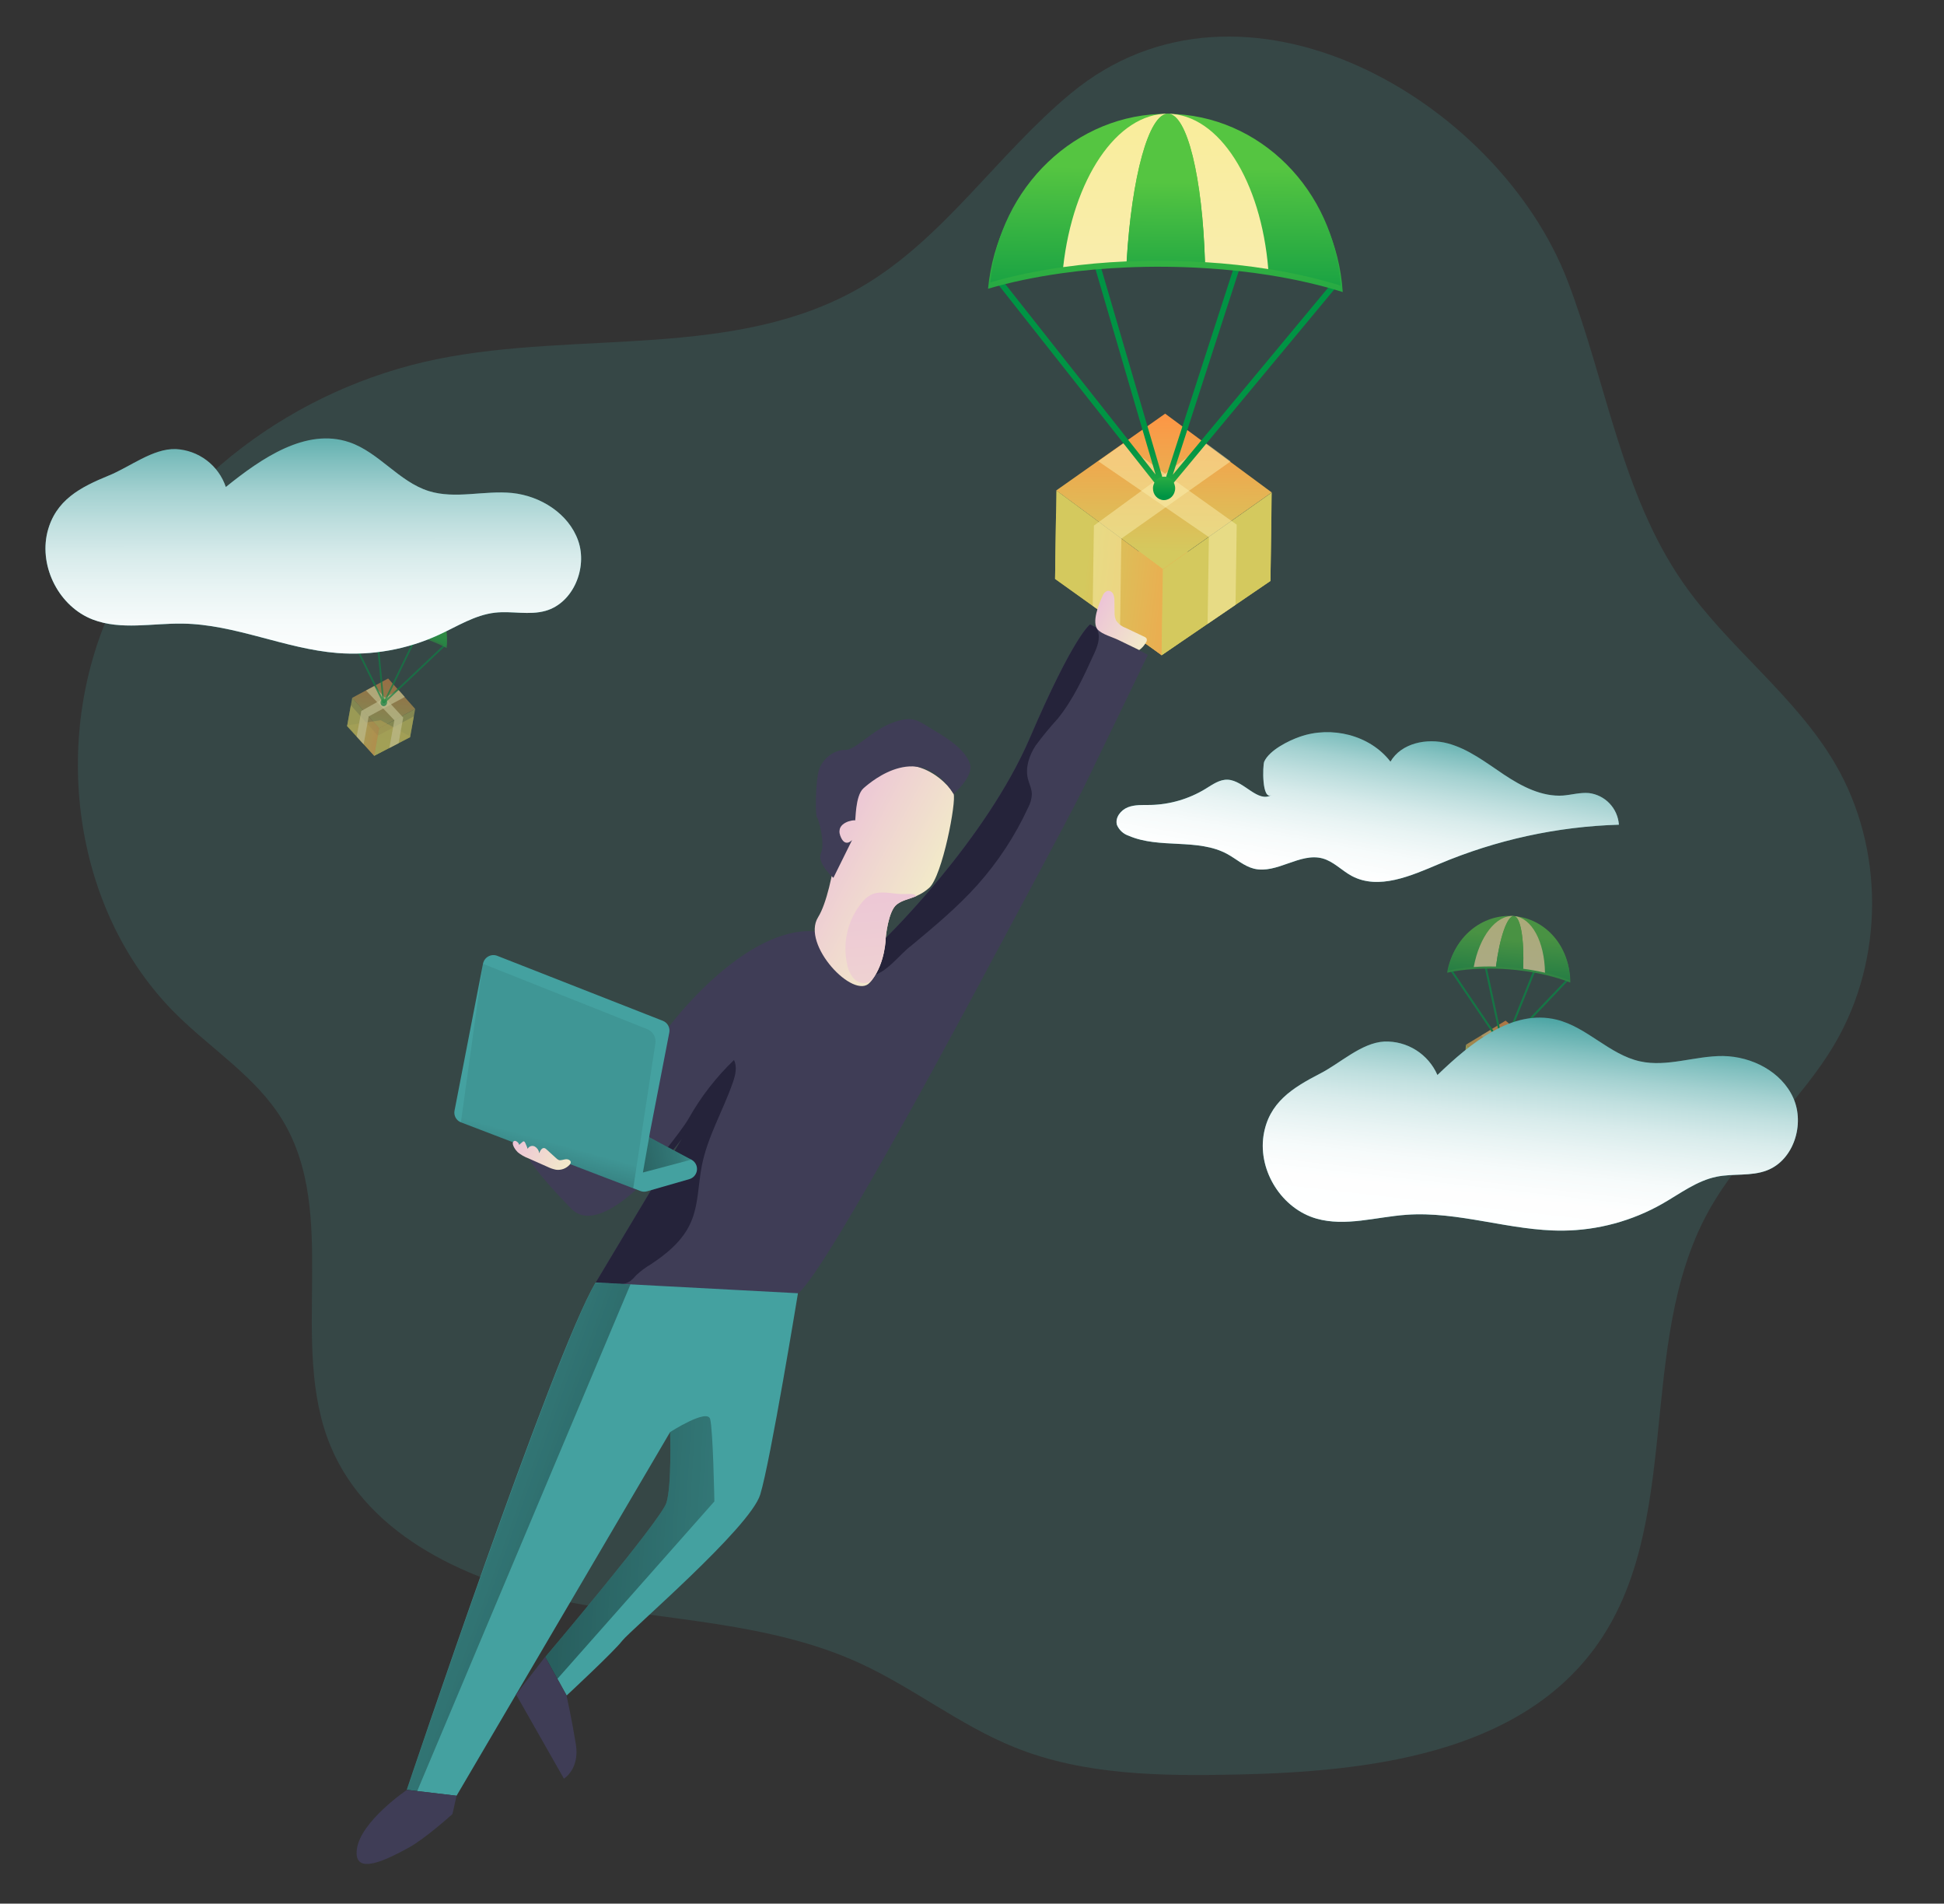 <svg width="429" height="420" viewBox="0 0 429 420" fill="none" xmlns="http://www.w3.org/2000/svg">
<rect x="0" y="0" width="429" height="420" fill="#333333" stroke="none"/>
<g clip-path="url(#clip0_410_843)">
<g clip-path="url(#clip1_410_843)">
<path opacity="0.18" d="M236.339 20.582C220.087 34.02 208.21 52.764 189.998 63.351C162.368 79.418 127.681 72.884 96.428 79.239C65.353 85.571 36.712 106.365 23.992 135.533C11.272 164.701 16.448 201.657 38.993 223.879C46.802 231.586 56.508 237.629 62.252 246.989C75.063 267.86 63.554 296.341 72.922 318.985C81.303 339.236 104.054 349.356 125.531 353.478C147.009 357.599 169.646 357.796 189.541 366.86C201.404 372.266 211.787 380.625 223.871 385.504C239.273 391.723 256.384 391.863 273.015 391.513C301.94 390.899 334.779 386.981 351.97 363.562C371.749 336.566 360.839 296.772 376.929 267.416C384.405 253.772 397.167 243.59 405.005 230.108C415.842 211.526 415.832 187.127 405.045 168.622C396.225 153.47 381.31 142.852 371.334 128.447C357.81 108.919 354.462 84.265 345.975 62.069C330.617 21.91 274.234 -10.77 236.339 20.582Z" fill="#44A1A0"/>
<path d="M306.845 168.045C309.236 163.93 314.887 162.787 319.47 164.006C324.053 165.226 327.894 168.234 331.833 170.861C335.772 173.488 340.251 175.851 344.983 175.516C346.87 175.351 348.751 174.806 350.639 174.97C352.381 175.182 353.993 175.994 355.2 177.268C356.408 178.541 357.135 180.197 357.26 181.953C343.625 182.358 330.171 185.295 317.581 190.614C311.379 193.234 304.239 196.43 298.303 193.259C296.088 192.066 294.291 190.058 291.869 189.394C286.876 188.029 281.79 192.873 276.74 191.659C274.563 191.122 272.842 189.523 270.87 188.439C264.347 184.86 255.906 187.355 249.08 184.391C248.506 184.201 247.978 183.892 247.532 183.483C247.086 183.074 246.732 182.575 246.492 182.018C246.015 180.414 247.327 178.724 248.892 178.111C250.457 177.498 252.186 177.624 253.86 177.599C258.154 177.511 262.354 176.284 266.032 174.042C267.578 173.093 269.166 171.923 270.971 172.025C274.555 172.224 277.595 177.268 280.644 175.373C278.417 176.754 278.638 168.836 278.988 168.043C280.127 165.51 284.344 163.426 286.803 162.562C293.77 160.092 302.29 162.128 306.845 168.045Z" fill="#44A1A0"/>
<path d="M306.845 168.045C309.236 163.93 314.887 162.787 319.47 164.006C324.053 165.226 327.894 168.234 331.833 170.861C335.772 173.488 340.251 175.851 344.983 175.516C346.87 175.351 348.751 174.806 350.639 174.97C352.381 175.182 353.993 175.994 355.2 177.268C356.408 178.541 357.135 180.197 357.26 181.953C343.625 182.358 330.171 185.295 317.581 190.614C311.379 193.234 304.239 196.43 298.303 193.259C296.088 192.066 294.291 190.058 291.869 189.394C286.876 188.029 281.79 192.873 276.74 191.659C274.563 191.122 272.842 189.523 270.87 188.439C264.347 184.86 255.906 187.355 249.08 184.391C248.506 184.201 247.978 183.892 247.532 183.483C247.086 183.074 246.732 182.575 246.492 182.018C246.015 180.414 247.327 178.724 248.892 178.111C250.457 177.498 252.186 177.624 253.86 177.599C258.154 177.511 262.354 176.284 266.032 174.042C267.578 173.093 269.166 171.923 270.971 172.025C274.555 172.224 277.595 177.268 280.644 175.373C278.417 176.754 278.638 168.836 278.988 168.043C280.127 165.51 284.344 163.426 286.803 162.562C293.77 160.092 302.29 162.128 306.845 168.045Z" fill="url(#paint0_linear_410_843)"/>
<path d="M218.747 212.175C218.747 212.175 182.536 280.537 176.118 285.33C171.072 289.099 146.355 285.47 136.027 283.754C133.225 283.295 131.474 282.962 131.474 282.962L150.471 251.246C147.438 255.294 144.05 259.063 140.348 262.506C135.344 267.002 129.635 270.332 126.057 266.662C118.536 258.961 116.88 255.919 116.88 255.919L120.318 240.132C120.318 240.132 138.311 241.249 142.827 233.401C147.343 225.554 164.682 204.092 180.08 205.495L183.256 205.782L195.479 206.898C195.479 206.898 217.579 185.43 227.314 162.73C237.048 140.03 240.585 137.73 240.585 137.73L253.309 144.484C253.309 144.484 242.338 167.203 239.26 173.534C236.181 179.864 218.747 212.175 218.747 212.175Z" fill="#3F3D56"/>
<path d="M215.659 195.281C211.251 200.192 206.162 204.428 201.091 208.645C198.737 210.33 195.396 214.975 192.286 215.223C188.973 215.489 186.193 209.709 184.422 207.418C184.027 206.896 183.622 206.357 183.24 205.812L195.463 206.929C195.463 206.929 217.563 185.461 227.297 162.761C237.032 140.061 240.569 137.76 240.569 137.76L241.859 138.445C242.012 138.656 242.135 138.886 242.226 139.129C242.907 140.87 242.109 142.815 241.313 144.515C239.073 149.432 236.793 154.406 233.39 158.597C231.662 160.485 230.037 162.463 228.521 164.525C227.128 166.673 226.234 169.31 226.823 171.794C227.116 172.928 227.702 174.061 227.708 175.259C227.658 176.29 227.373 177.296 226.876 178.202C224.004 184.42 220.223 190.177 215.659 195.281ZM143.607 278.952C142.442 279.635 141.357 280.448 140.374 281.375C139.992 281.846 139.56 282.273 139.085 282.648C138.652 282.918 138.181 283.12 137.688 283.247L136.003 283.781C133.201 283.321 131.451 282.989 131.451 282.989L150.448 251.272C147.414 255.32 144.026 259.089 140.325 262.533C143.909 257.156 150.202 249.938 152.049 246.643C154.718 241.926 158.061 237.625 161.969 233.875C162.734 235.387 162.285 237.204 161.731 238.798C159.587 244.999 156.131 250.776 154.874 257.213C154.05 261.423 154.163 265.886 152.399 269.813C150.636 273.74 147.191 276.599 143.607 278.952Z" fill="#25233A"/>
<path d="M152.129 260.149L142.792 262.835C142.309 262.974 141.795 262.952 141.327 262.771L101.749 247.633C101.241 247.443 100.816 247.078 100.552 246.602C100.288 246.127 100.2 245.572 100.306 245.037L106.591 212.61C106.658 212.275 106.797 211.959 106.999 211.683C107.2 211.408 107.459 211.179 107.757 211.014C108.055 210.849 108.386 210.751 108.725 210.727C109.064 210.703 109.404 210.754 109.721 210.876L146.282 225.225C146.784 225.421 147.2 225.788 147.459 226.262C147.718 226.735 147.803 227.285 147.699 227.817L143.554 249.208C143.355 250.208 143.255 250.908 143.255 250.908L152.608 255.873C153.012 256.092 153.341 256.427 153.554 256.836C153.766 257.244 153.852 257.707 153.801 258.166C153.749 258.625 153.563 259.059 153.265 259.412C152.967 259.765 152.572 260.022 152.129 260.149Z" fill="#44A1A0"/>
<path d="M256.71 120.046L232.832 127.175L256.353 144.549L280.373 127.618L256.71 120.046Z" fill="url(#paint1_linear_410_843)"/>
<path d="M257.122 91.267L233.096 108.203L256.622 125.575L280.647 108.645L257.122 91.267Z" fill="url(#paint2_linear_410_843)"/>
<path d="M256.646 125.608L256.369 144.557L232.834 127.72L233.119 108.211L256.646 125.608Z" fill="url(#paint3_linear_410_843)"/>
<path d="M280.647 108.663L280.362 128.172L256.332 144.568L256.608 125.619L280.647 108.663Z" fill="url(#paint4_linear_410_843)"/>
<path d="M256.571 130.708L256.369 144.558L232.836 127.723L233.046 113.318L256.571 130.708Z" fill="url(#paint5_linear_410_843)"/>
<path d="M280.572 113.77L280.362 128.175L256.334 144.57L256.536 130.719L280.572 113.77Z" fill="url(#paint6_linear_410_843)"/>
<path opacity="0.5" d="M241.398 115.969L266.209 97.829L271.573 101.795L247.46 118.827L247.181 137.976L241.139 133.666L241.398 115.969Z" fill="url(#paint7_linear_410_843)"/>
<path opacity="0.5" d="M272.916 115.755L247.849 97.898L242.361 101.762L266.772 118.5L266.492 137.653L272.657 133.462L272.916 115.755Z" fill="url(#paint8_linear_410_843)"/>
<path d="M295.245 61.887C294.99 61.642 294.581 61.669 294.358 61.952L258.809 104.746L273.726 58.691C273.841 58.333 273.657 57.962 273.33 57.838C273.003 57.724 272.636 57.91 272.527 58.258L256.89 106.579L242.662 57.98C242.562 57.631 242.207 57.438 241.876 57.545C241.536 57.663 241.351 58.031 241.46 58.391L255.015 104.71L220.734 61.268C220.519 60.981 220.116 60.945 219.844 61.185C219.576 61.42 219.54 61.842 219.77 62.129L256.07 108.138C256.188 108.292 256.366 108.378 256.545 108.38C256.655 108.381 256.755 108.35 256.855 108.298C256.865 108.288 256.865 108.288 256.865 108.288C256.87 108.288 256.87 108.288 256.87 108.298C256.964 108.352 257.073 108.385 257.183 108.386C257.352 108.387 257.532 108.304 257.654 108.153L295.301 62.831C295.534 62.549 295.511 62.126 295.245 61.887Z" fill="url(#paint9_linear_410_843)"/>
<path d="M257.733 26.052C237.179 25.86 220.067 42.421 218.04 63.706C222.931 62.27 228.415 61.113 234.318 60.283C238.829 59.65 243.576 59.22 248.509 59.007C251.364 58.876 254.293 58.829 257.255 58.857C260.223 58.885 263.149 58.986 266 59.171C270.926 59.475 275.664 59.994 280.145 60.711C286.027 61.652 291.476 62.91 296.314 64.437C294.917 43.12 278.286 26.244 257.733 26.052Z" fill="url(#paint10_linear_410_843)"/>
<path d="M295.867 63.028C291.078 61.523 285.698 60.276 279.886 59.351C275.454 58.645 270.781 58.127 265.915 57.828C263.094 57.644 260.212 57.538 257.275 57.51C254.342 57.483 251.458 57.535 248.628 57.667C243.759 57.875 239.067 58.305 234.616 58.928C228.788 59.744 223.368 60.89 218.538 62.306C220.532 41.279 237.442 24.922 257.746 25.111C278.051 25.301 294.48 41.97 295.867 63.028Z" fill="url(#paint11_linear_410_843)"/>
<path d="M257.765 25.088C253.51 25.049 249.752 39.026 248.638 57.672C243.766 57.88 239.07 58.311 234.616 58.935C236.772 39.607 246.414 24.983 257.765 25.088Z" fill="url(#paint12_linear_410_843)"/>
<path d="M279.883 59.366C275.448 58.659 270.771 58.141 265.902 57.843C265.337 39.181 261.984 25.138 257.729 25.099C269.08 25.204 278.287 40.003 279.883 59.366Z" fill="url(#paint13_linear_410_843)"/>
<path d="M265.921 57.84C263.098 57.655 260.214 57.549 257.273 57.522C254.338 57.494 251.451 57.547 248.618 57.679C249.733 39.03 253.491 25.051 257.746 25.09C262.003 25.13 265.356 39.175 265.921 57.84Z" fill="url(#paint14_linear_410_843)"/>
<path d="M259.332 107.776C259.311 109.205 258.194 110.351 256.843 110.338C255.489 110.326 254.414 109.16 254.435 107.73C254.456 106.295 255.564 105.15 256.919 105.163C258.269 105.175 259.353 106.341 259.332 107.776Z" fill="url(#paint15_linear_410_843)"/>
<path d="M243.302 131.511C243.386 131.24 243.532 130.992 243.73 130.789C243.928 130.586 244.17 130.433 244.438 130.342C244.701 130.323 244.963 130.388 245.186 130.528C245.409 130.667 245.582 130.874 245.68 131.119C245.879 131.61 245.964 132.14 245.928 132.669L245.962 135.006C245.926 135.633 246.029 136.259 246.263 136.84C246.775 137.62 247.527 138.212 248.405 138.525L252.552 140.501C252.737 140.574 252.897 140.696 253.016 140.855C253.075 141.004 253.094 141.167 253.071 141.326C253.048 141.486 252.983 141.636 252.884 141.763C252.518 142.419 252.011 142.985 251.401 143.422L246.757 141.172C245.48 140.553 243.278 139.971 242.289 138.957C240.802 137.395 242.527 133.173 243.302 131.511Z" fill="url(#paint16_linear_410_843)"/>
<path d="M137.28 362.033C135.489 364.38 125.05 374.073 125.05 374.073L123.015 370.39L120.348 365.57C120.348 365.57 145.879 335.384 147.071 331.545C148.262 327.706 147.885 315.95 147.885 315.95L100.757 396.188L89.771 394.887C89.771 394.887 122.135 298.504 131.448 282.958L176.092 285.326C176.092 285.326 170.021 322.426 167.766 329.752C165.512 337.078 139.078 359.69 137.28 362.033Z" fill="#44A1A0"/>
<path d="M113.877 373.837L124.446 392.423C124.446 392.423 127.967 390.319 127.081 384.838C126.195 379.358 125.019 374.057 125.019 374.057L120.303 365.546L113.877 373.837ZM89.794 394.899C89.794 394.899 79.566 401.828 78.752 407.981C77.938 414.134 85.593 410.144 90.104 407.696C93.94 405.603 99.845 400.234 99.845 400.234L100.757 396.188L89.794 394.899Z" fill="#3F3D56"/>
<path d="M157.649 331.25L123.015 370.39L120.348 365.57C120.348 365.57 145.879 335.384 147.071 331.545C148.262 327.706 147.886 315.95 147.886 315.95C147.886 315.95 156.071 310.686 156.715 313.083C157.36 315.48 157.649 331.25 157.649 331.25Z" fill="url(#paint17_linear_410_843)"/>
<path d="M139.132 283.368L92.066 395.165L89.778 394.929C89.778 394.929 122.379 298.154 131.454 283L139.132 283.368Z" fill="url(#paint18_linear_410_843)"/>
<path d="M152.609 255.835L141.878 258.69L143.554 249.208C143.354 250.208 143.255 250.908 143.255 250.908L152.609 255.835Z" fill="url(#paint19_linear_410_843)"/>
<path d="M106.575 212.64L142.819 227.056C143.433 227.3 143.946 227.746 144.273 228.322C144.6 228.897 144.723 229.568 144.621 230.224L139.742 262.165L101.71 247.651L106.575 212.64Z" fill="url(#paint20_linear_410_843)"/>
<path d="M197.892 199.549C195.966 201.051 195.463 206.929 195.463 206.929C195.463 206.929 195.415 212.354 192.394 216.249C192.284 216.455 192.087 216.624 191.932 216.806C188.437 220.714 176.765 208.422 180.533 202.369C184.301 196.317 185.894 176.634 185.894 176.634C199.499 160.793 209.758 173.548 210.432 175.138C211.105 176.729 207.974 193.296 205.053 195.884C204.213 196.638 203.255 197.247 202.218 197.687C200.567 198.415 199.154 198.565 197.892 199.549Z" fill="url(#paint21_linear_410_843)"/>
<path d="M210.423 175.154C210.423 175.154 215.055 171.232 214.006 168.405C212.957 165.579 209.883 163.34 206.21 161.185C202.537 159.03 201.705 157.756 197.061 159.411C192.417 161.065 188.76 165.571 186.48 165.467C184.2 165.362 181.066 167.417 180.503 170.787C179.94 174.158 179.919 179.988 180.317 180.395C180.714 180.802 182.117 186.077 181.166 188.253C180.215 190.429 183.909 193.682 183.909 193.682L188.05 185.312C188.05 185.312 186.421 187.227 185.405 184.319C184.389 181.412 188.493 180.812 188.684 181.021C188.875 181.23 188.651 175.583 190.567 173.899C192.482 172.215 203.102 163.263 210.423 175.154Z" fill="#3F3D56"/>
<path d="M192.378 216.279C192.081 216.533 191.735 216.723 191.362 216.836C190.812 216.955 190.242 216.923 189.71 216.744C189.178 216.566 188.705 216.246 188.34 215.819C187.63 214.949 187.153 213.911 186.954 212.803C186.422 210.445 186.433 207.994 186.985 205.636C187.537 203.278 188.616 201.074 190.141 199.192C190.676 198.495 191.343 197.911 192.104 197.474C193.884 196.54 196.039 197.009 198.039 197.2C200.039 197.391 201.827 196.921 202.202 197.717C200.558 198.43 199.146 198.58 197.884 199.564C195.958 201.066 195.455 206.944 195.455 206.944C195.455 206.944 195.415 212.353 192.378 216.279Z" fill="url(#paint22_linear_410_843)"/>
<g opacity="0.6">
<path d="M331.408 235.213L322.937 237.115L330.684 243.752L339.445 238.433L331.408 235.213Z" fill="url(#paint23_linear_410_843)"/>
<path d="M332.256 225.182L323.494 230.502L331.242 237.138L340.005 231.82L332.256 225.182Z" fill="url(#paint24_linear_410_843)"/>
<path d="M331.25 237.151L330.69 243.755L322.924 237.305L323.502 230.506L331.25 237.151Z" fill="url(#paint25_linear_410_843)"/>
<path d="M340.005 231.827L339.427 238.626L330.675 243.759L331.236 237.155L340.005 231.827Z" fill="url(#paint26_linear_410_843)"/>
<path d="M331.099 238.928L330.689 243.755L322.925 237.306L323.352 232.286L331.099 238.928Z" fill="url(#paint27_linear_410_843)"/>
<path d="M339.853 233.607L339.427 238.627L330.676 243.76L331.086 238.932L339.853 233.607Z" fill="url(#paint28_linear_410_843)"/>
<path opacity="0.5" d="M326.188 233.415L335.254 227.693L337.02 229.208L328.224 234.561L327.658 241.234L325.664 239.583L326.188 233.415Z" fill="url(#paint29_linear_410_843)"/>
<path opacity="0.5" d="M337.145 234.112L328.872 227.268L326.871 228.482L334.942 234.919L334.376 241.594L336.621 240.283L337.145 234.112Z" fill="url(#paint30_linear_410_843)"/>
<path d="M346.222 215.864C346.139 215.772 345.996 215.772 345.912 215.865L332.512 229.924L338.823 214.222C338.872 214.1 338.817 213.967 338.706 213.915C338.596 213.867 338.464 213.924 338.417 214.042L331.8 230.517L328.047 213.215C328.021 213.09 327.902 213.014 327.785 213.044C327.664 213.077 327.591 213.2 327.62 213.328L331.194 229.819L320.348 213.825C320.28 213.72 320.141 213.698 320.04 213.775C319.942 213.85 319.919 213.996 319.992 214.102L331.477 231.04C331.514 231.097 331.574 231.131 331.636 231.136C331.674 231.139 331.709 231.131 331.746 231.116C331.749 231.112 331.749 231.112 331.749 231.112C331.751 231.112 331.751 231.112 331.751 231.116C331.782 231.137 331.819 231.151 331.857 231.154C331.916 231.159 331.981 231.134 332.027 231.084L346.218 216.195C346.306 216.102 346.308 215.954 346.222 215.864Z" fill="url(#paint31_linear_410_843)"/>
<path d="M334.065 202.443C326.929 201.873 320.577 207.232 319.351 214.607C321.086 214.226 323.019 213.957 325.091 213.811C326.674 213.701 328.334 213.667 330.053 213.714C331.048 213.738 332.067 213.793 333.095 213.875C334.126 213.958 335.14 214.064 336.126 214.199C337.83 214.425 339.463 214.722 341.003 215.082C343.024 215.554 344.886 216.126 346.53 216.777C346.567 209.307 341.202 203.013 334.065 202.443Z" fill="url(#paint32_linear_410_843)"/>
<path d="M346.409 216.275C344.782 215.633 342.943 215.066 340.946 214.601C339.424 214.247 337.813 213.952 336.129 213.728C335.154 213.595 334.155 213.487 333.135 213.406C332.117 213.325 331.113 213.272 330.127 213.249C328.43 213.202 326.789 213.238 325.228 213.346C323.183 213.488 321.271 213.755 319.558 214.131C320.766 206.845 327.043 201.552 334.093 202.115C341.143 202.678 346.443 208.895 346.409 216.275Z" fill="url(#paint33_linear_410_843)"/>
<path d="M334.1 202.106C332.623 201.989 330.974 206.773 330.13 213.251C328.432 213.204 326.79 213.24 325.227 213.349C326.45 206.658 330.159 201.792 334.1 202.106Z" fill="url(#paint34_linear_410_843)"/>
<path d="M340.945 214.607C339.421 214.253 337.809 213.957 336.124 213.734C336.385 207.21 335.564 202.228 334.087 202.11C338.028 202.425 340.865 207.813 340.945 214.607Z" fill="url(#paint35_linear_410_843)"/>
<path d="M336.131 213.733C335.155 213.599 334.155 213.492 333.134 213.41C332.115 213.329 331.11 213.277 330.123 213.253C330.967 206.774 332.616 201.989 334.094 202.107C335.572 202.225 336.393 207.207 336.131 213.733Z" fill="url(#paint36_linear_410_843)"/>
<path d="M332.62 230.995C332.578 231.493 332.161 231.866 331.692 231.828C331.222 231.791 330.877 231.358 330.919 230.859C330.962 230.359 331.375 229.987 331.845 230.024C332.314 230.062 332.662 230.495 332.62 230.995Z" fill="url(#paint37_linear_410_843)"/>
</g>
<g opacity="0.7">
<path opacity="0.7" d="M84 158.905L76.626 160.036L82.585 166.748L90.526 162.48L84 158.905Z" fill="url(#paint38_linear_410_843)"/>
<path opacity="0.7" d="M85.659 149.692L77.716 153.962L83.677 160.674L91.62 156.406L85.659 149.692Z" fill="url(#paint39_linear_410_843)"/>
<path opacity="0.7" d="M83.684 160.685L82.59 166.751L76.597 160.21L77.724 153.964L83.684 160.685Z" fill="url(#paint40_linear_410_843)"/>
<path opacity="0.7" d="M91.62 156.413L90.493 162.658L82.577 166.755L83.672 160.689L91.62 156.413Z" fill="url(#paint41_linear_410_843)"/>
<path opacity="0.7" d="M83.39 162.318L82.589 166.751L76.597 160.211L77.429 155.599L83.39 162.318Z" fill="url(#paint42_linear_410_843)"/>
<path opacity="0.7" d="M91.325 158.048L90.493 162.659L82.578 166.755L83.378 162.321L91.325 158.048Z" fill="url(#paint43_linear_410_843)"/>
<path opacity="0.7" d="M79.733 156.855L87.971 152.237L89.329 153.769L81.356 158.066L80.249 164.196L78.71 162.521L79.733 156.855Z" fill="url(#paint44_linear_410_843)"/>
<path opacity="0.7" d="M88.976 158.313L82.589 151.37L80.775 152.344L87.029 158.896L85.923 165.027L87.953 163.981L88.976 158.313Z" fill="url(#paint45_linear_410_843)"/>
<path opacity="0.7" d="M98.395 142.112C98.333 142.021 98.212 142.01 98.132 142.09L85.431 154.097L92.263 140.045C92.316 139.936 92.282 139.808 92.193 139.752C92.103 139.7 91.986 139.742 91.935 139.848L84.771 154.592L83.203 138.313C83.192 138.196 83.099 138.117 82.996 138.135C82.89 138.157 82.816 138.265 82.829 138.386L84.321 153.902L76.605 138.306C76.557 138.203 76.441 138.172 76.348 138.236C76.257 138.299 76.224 138.432 76.276 138.535L84.447 155.053C84.473 155.108 84.521 155.144 84.573 155.153C84.605 155.159 84.636 155.154 84.668 155.142C84.672 155.139 84.672 155.139 84.672 155.139C84.673 155.139 84.673 155.139 84.673 155.143C84.697 155.164 84.728 155.18 84.76 155.186C84.809 155.195 84.866 155.177 84.91 155.134L98.361 142.418C98.444 142.338 98.46 142.202 98.395 142.112Z" fill="url(#paint46_linear_410_843)"/>
<path opacity="0.7" d="M89.322 128.799C83.313 127.742 77.415 132.226 75.683 138.956C77.192 138.732 78.86 138.626 80.634 138.646C81.989 138.661 83.402 138.753 84.858 138.924C85.701 139.02 86.562 139.147 87.428 139.299C88.296 139.452 89.147 139.626 89.972 139.823C91.399 140.159 92.759 140.555 94.033 141.002C95.705 141.589 97.234 142.256 98.569 142.98C99.3 136.075 95.332 129.856 89.322 128.799Z" fill="url(#paint47_linear_410_843)"/>
<path opacity="0.7" d="M98.513 142.507C97.192 141.792 95.683 141.131 94.03 140.553C92.769 140.112 91.428 139.72 90.019 139.388C89.203 139.193 88.364 139.019 87.505 138.868C86.648 138.717 85.801 138.594 84.965 138.5C83.528 138.331 82.13 138.241 80.793 138.226C79.043 138.205 77.394 138.31 75.903 138.531C77.612 131.882 83.44 127.454 89.376 128.498C95.313 129.542 99.234 135.685 98.513 142.507Z" fill="url(#paint48_linear_410_843)"/>
<path opacity="0.7" d="M89.384 128.49C88.139 128.271 86.291 132.573 84.967 138.502C83.529 138.333 82.13 138.244 80.792 138.228C82.458 132.131 86.065 127.906 89.384 128.49Z" fill="url(#paint49_linear_410_843)"/>
<path opacity="0.7" d="M94.028 140.56C92.767 140.119 91.424 139.726 90.014 139.394C90.847 133.38 90.616 128.712 89.372 128.493C92.691 129.077 94.596 134.27 94.028 140.56Z" fill="url(#paint50_linear_410_843)"/>
<path opacity="0.7" d="M90.02 139.393C89.203 139.197 88.364 139.024 87.504 138.872C86.646 138.722 85.797 138.599 84.96 138.504C86.284 132.575 88.133 128.272 89.378 128.49C90.622 128.709 90.853 133.378 90.02 139.393Z" fill="url(#paint51_linear_410_843)"/>
<path opacity="0.7" d="M85.423 155.095C85.341 155.553 84.952 155.866 84.557 155.797C84.161 155.727 83.909 155.301 83.992 154.843C84.074 154.384 84.46 154.07 84.856 154.14C85.251 154.209 85.506 154.636 85.423 155.095Z" fill="url(#paint52_linear_410_843)"/>
</g>
<path d="M278.829 250.557C277.648 258.432 282.914 266.695 290.502 268.858C296.884 270.677 303.654 268.505 310.29 268.022C321.897 267.161 333.293 271.611 344.926 271.51C352.628 271.433 360.191 269.382 366.898 265.554C370.774 263.337 374.453 260.503 378.818 259.616C382.477 258.869 386.399 259.565 389.897 258.232C395.841 255.974 398.336 248.01 395.736 242.224C393.135 236.438 386.613 233.088 380.264 232.988C374.098 232.926 367.908 235.497 361.896 234.16C355.175 232.669 350.217 226.616 343.528 224.966C333.731 222.56 324.514 230.149 317.209 237.18C316.219 234.911 314.572 232.995 312.482 231.678C310.391 230.362 307.953 229.706 305.48 229.795C300.408 230.068 295.695 234.657 291.226 236.91C285.278 239.998 279.962 243.231 278.829 250.557Z" fill="#44A1A0"/>
<path d="M278.829 250.557C277.648 258.432 282.914 266.695 290.502 268.858C296.884 270.677 303.654 268.505 310.29 268.022C321.897 267.161 333.293 271.611 344.926 271.51C352.628 271.433 360.191 269.382 366.898 265.554C370.774 263.337 374.453 260.503 378.818 259.616C382.477 258.869 386.399 259.565 389.897 258.232C395.841 255.974 398.336 248.01 395.736 242.224C393.135 236.438 386.613 233.088 380.264 232.988C374.098 232.926 367.908 235.497 361.896 234.16C355.175 232.669 350.217 226.616 343.528 224.966C333.731 222.56 324.514 230.149 317.209 237.18C316.219 234.911 314.572 232.995 312.482 231.678C310.391 230.362 307.953 229.706 305.48 229.795C300.408 230.068 295.695 234.657 291.226 236.91C285.278 239.998 279.962 243.231 278.829 250.557Z" fill="url(#paint53_linear_410_843)"/>
<path d="M10.45 117.444C8.593 125.189 13.123 133.882 20.5 136.698C26.698 139.066 33.62 137.482 40.279 137.586C51.903 137.738 62.867 143.156 74.461 144.076C82.14 144.669 89.851 143.284 96.864 140.051C100.916 138.187 104.816 135.674 109.248 135.171C112.956 134.753 116.802 135.787 120.4 134.764C126.506 133.031 129.688 125.302 127.599 119.318C125.509 113.333 119.295 109.41 112.99 108.767C106.855 108.16 100.469 110.183 94.597 108.337C88.024 106.265 83.611 99.793 77.1 97.576C67.553 94.317 57.718 101.087 49.835 107.451C49.044 105.105 47.569 103.053 45.602 101.561C43.634 100.069 41.262 99.204 38.794 99.079C33.719 98.909 28.629 103.064 23.983 104.929C17.785 107.481 12.228 110.284 10.45 117.444Z" fill="#44A1A0"/>
<path d="M10.45 117.444C8.593 125.189 13.123 133.882 20.5 136.698C26.698 139.066 33.62 137.482 40.279 137.586C51.903 137.738 62.867 143.156 74.461 144.076C82.14 144.669 89.851 143.284 96.864 140.051C100.916 138.187 104.816 135.674 109.248 135.171C112.956 134.753 116.802 135.787 120.4 134.764C126.506 133.031 129.688 125.302 127.599 119.318C125.509 113.333 119.295 109.41 112.99 108.767C106.855 108.16 100.469 110.183 94.597 108.337C88.024 106.265 83.611 99.793 77.1 97.576C67.553 94.317 57.718 101.087 49.835 107.451C49.044 105.105 47.569 103.053 45.602 101.561C43.634 100.069 41.262 99.204 38.794 99.079C33.719 98.909 28.629 103.064 23.983 104.929C17.785 107.481 12.228 110.284 10.45 117.444Z" fill="url(#paint54_linear_410_843)"/>
<path d="M114.254 254.212C114.943 254.78 115.72 255.229 116.556 255.541L120.942 257.488C121.499 257.758 122.087 257.955 122.694 258.076C123.249 258.151 123.815 258.088 124.342 257.894C124.869 257.7 125.341 257.379 125.718 256.961C125.835 256.841 125.916 256.69 125.949 256.526C126.036 256.014 125.405 255.718 124.864 255.764C124.324 255.81 123.836 256.07 123.336 255.931C123.083 255.824 122.856 255.667 122.667 255.468L120.599 253.588C120.489 253.472 120.355 253.381 120.206 253.321C119.638 253.127 119.203 253.835 119.007 254.406C118.96 254.105 118.847 253.818 118.676 253.567C118.505 253.315 118.28 253.105 118.018 252.952C117.748 252.811 117.433 252.783 117.141 252.873C116.849 252.963 116.603 253.165 116.458 253.435L115.922 252.172C115.845 252.004 115.727 251.804 115.539 251.812C115.44 251.831 115.35 251.884 115.284 251.961L114.532 252.608C114.729 252.439 113.738 251.208 113.249 251.927C112.855 252.559 113.883 253.868 114.254 254.212Z" fill="url(#paint55_linear_410_843)"/>
</g>
</g>
<defs>
<linearGradient id="paint0_linear_410_843" x1="306.155" y1="157.339" x2="298.776" y2="199.68" gradientUnits="userSpaceOnUse">
<stop stop-color="white" stop-opacity="0"/>
<stop offset="0.06" stop-color="white" stop-opacity="0.13"/>
<stop offset="0.16" stop-color="white" stop-opacity="0.33"/>
<stop offset="0.26" stop-color="white" stop-opacity="0.51"/>
<stop offset="0.37" stop-color="white" stop-opacity="0.66"/>
<stop offset="0.48" stop-color="white" stop-opacity="0.79"/>
<stop offset="0.59" stop-color="white" stop-opacity="0.88"/>
<stop offset="0.71" stop-color="white" stop-opacity="0.95"/>
<stop offset="0.84" stop-color="white" stop-opacity="0.99"/>
<stop offset="1" stop-color="white"/>
</linearGradient>
<linearGradient id="paint1_linear_410_843" x1="256.404" y1="141.048" x2="256.669" y2="112.715" gradientUnits="userSpaceOnUse">
<stop offset="0.037" stop-color="#D4C95E"/>
<stop offset="1" stop-color="#FF9444"/>
</linearGradient>
<linearGradient id="paint2_linear_410_843" x1="256.661" y1="122.902" x2="256.965" y2="90.133" gradientUnits="userSpaceOnUse">
<stop offset="0.037" stop-color="#D4C95E"/>
<stop offset="1" stop-color="#FF9444"/>
</linearGradient>
<linearGradient id="paint3_linear_410_843" x1="237.779" y1="125.456" x2="275.019" y2="130.114" gradientUnits="userSpaceOnUse">
<stop offset="0.037" stop-color="#D4C95E"/>
<stop offset="1" stop-color="#FF9444"/>
</linearGradient>
<linearGradient id="paint4_linear_410_843" x1="305.33" y1="126.958" x2="342.608" y2="127.502" gradientUnits="userSpaceOnUse">
<stop offset="0.037" stop-color="#D4C95E"/>
<stop offset="1" stop-color="#FF9444"/>
</linearGradient>
<linearGradient id="paint5_linear_410_843" x1="237.884" y1="128.029" x2="274.365" y2="132.592" gradientUnits="userSpaceOnUse">
<stop offset="0.037" stop-color="#D4C95E"/>
<stop offset="1" stop-color="#FF9444"/>
</linearGradient>
<linearGradient id="paint6_linear_410_843" x1="305.289" y1="129.511" x2="342.563" y2="130.056" gradientUnits="userSpaceOnUse">
<stop offset="0.037" stop-color="#D4C95E"/>
<stop offset="1" stop-color="#FF9444"/>
</linearGradient>
<linearGradient id="paint7_linear_410_843" x1="302.759" y1="118.33" x2="349.715" y2="119.016" gradientUnits="userSpaceOnUse">
<stop offset="0.213" stop-color="#F9EDAB"/>
<stop offset="1" stop-color="#F9ED97"/>
</linearGradient>
<linearGradient id="paint8_linear_410_843" x1="209.876" y1="117.337" x2="161.68" y2="116.633" gradientUnits="userSpaceOnUse">
<stop offset="0.213" stop-color="#F9EDAB"/>
<stop offset="1" stop-color="#F9ED97"/>
</linearGradient>
<linearGradient id="paint9_linear_410_843" x1="256.65" y1="123.087" x2="256.874" y2="98.931" gradientUnits="userSpaceOnUse">
<stop offset="0.213" stop-color="#55C541"/>
<stop offset="1" stop-color="#009444"/>
</linearGradient>
<linearGradient id="paint10_linear_410_843" x1="257.702" y1="27.998" x2="257.182" y2="83.707" gradientUnits="userSpaceOnUse">
<stop offset="0.213" stop-color="#55C541"/>
<stop offset="1" stop-color="#009444"/>
</linearGradient>
<linearGradient id="paint11_linear_410_843" x1="257.724" y1="26.782" x2="257.277" y2="74.601" gradientUnits="userSpaceOnUse">
<stop offset="0.213" stop-color="#55C541"/>
<stop offset="1" stop-color="#009444"/>
</linearGradient>
<linearGradient id="paint12_linear_410_843" x1="245.812" y1="67.892" x2="246.284" y2="17.011" gradientUnits="userSpaceOnUse">
<stop offset="0.213" stop-color="#F9EDAB"/>
<stop offset="1" stop-color="#F9ED97"/>
</linearGradient>
<linearGradient id="paint13_linear_410_843" x1="268.428" y1="68.112" x2="268.9" y2="17.232" gradientUnits="userSpaceOnUse">
<stop offset="0.213" stop-color="#F9EDAB"/>
<stop offset="1" stop-color="#F9ED97"/>
</linearGradient>
<linearGradient id="paint14_linear_410_843" x1="257.661" y1="30.943" x2="257.259" y2="74.252" gradientUnits="userSpaceOnUse">
<stop offset="0.213" stop-color="#55C541"/>
<stop offset="1" stop-color="#009444"/>
</linearGradient>
<linearGradient id="paint15_linear_410_843" x1="257.02" y1="98.401" x2="256.917" y2="109.579" gradientUnits="userSpaceOnUse">
<stop offset="0.213" stop-color="#55C541"/>
<stop offset="1" stop-color="#009444"/>
</linearGradient>
<linearGradient id="paint16_linear_410_843" x1="242.018" y1="133.911" x2="253.748" y2="140.137" gradientUnits="userSpaceOnUse">
<stop stop-color="#ECC4D7"/>
<stop offset="0.42" stop-color="#EFD4D1"/>
<stop offset="1" stop-color="#F2EAC9"/>
</linearGradient>
<linearGradient id="paint17_linear_410_843" x1="173.88" y1="343.35" x2="-7.646" y2="332.292" gradientUnits="userSpaceOnUse">
<stop stop-opacity="0.07"/>
<stop offset="0.08" stop-opacity="0.25"/>
<stop offset="1"/>
</linearGradient>
<linearGradient id="paint18_linear_410_843" x1="92.783" y1="331.377" x2="251.251" y2="388.376" gradientUnits="userSpaceOnUse">
<stop stop-opacity="0.07"/>
<stop offset="0.08" stop-opacity="0.25"/>
<stop offset="1"/>
</linearGradient>
<linearGradient id="paint19_linear_410_843" x1="153.309" y1="251.509" x2="100.969" y2="263.288" gradientUnits="userSpaceOnUse">
<stop stop-opacity="0.07"/>
<stop offset="0.08" stop-opacity="0.25"/>
<stop offset="1"/>
</linearGradient>
<linearGradient id="paint20_linear_410_843" x1="119.281" y1="251.342" x2="102.1" y2="313.644" gradientUnits="userSpaceOnUse">
<stop stop-opacity="0.07"/>
<stop offset="0.52" stop-opacity="0.83"/>
<stop offset="0.56" stop-opacity="0.87"/>
<stop offset="1"/>
</linearGradient>
<linearGradient id="paint21_linear_410_843" x1="181.198" y1="185.481" x2="204.322" y2="197.756" gradientUnits="userSpaceOnUse">
<stop stop-color="#ECC4D7"/>
<stop offset="0.42" stop-color="#EFD4D1"/>
<stop offset="1" stop-color="#F2EAC9"/>
</linearGradient>
<linearGradient id="paint22_linear_410_843" x1="193.299" y1="190.75" x2="199.667" y2="262.831" gradientUnits="userSpaceOnUse">
<stop stop-color="#ECC4D7"/>
<stop offset="0.42" stop-color="#EFD4D1"/>
<stop offset="1" stop-color="#F2EAC9"/>
</linearGradient>
<linearGradient id="paint23_linear_410_843" x1="330.788" y1="242.532" x2="331.576" y2="232.655" gradientUnits="userSpaceOnUse">
<stop offset="0.037" stop-color="#D4C95E"/>
<stop offset="1" stop-color="#FF9444"/>
</linearGradient>
<linearGradient id="paint24_linear_410_843" x1="331.321" y1="236.207" x2="332.232" y2="224.783" gradientUnits="userSpaceOnUse">
<stop offset="0.037" stop-color="#D4C95E"/>
<stop offset="1" stop-color="#FF9444"/>
</linearGradient>
<linearGradient id="paint25_linear_410_843" x1="324.698" y1="236.636" x2="337.527" y2="239.157" gradientUnits="userSpaceOnUse">
<stop offset="0.037" stop-color="#D4C95E"/>
<stop offset="1" stop-color="#FF9444"/>
</linearGradient>
<linearGradient id="paint26_linear_410_843" x1="348.133" y1="238.814" x2="361.073" y2="239.912" gradientUnits="userSpaceOnUse">
<stop offset="0.037" stop-color="#D4C95E"/>
<stop offset="1" stop-color="#FF9444"/>
</linearGradient>
<linearGradient id="paint27_linear_410_843" x1="324.672" y1="237.536" x2="337.239" y2="240.006" gradientUnits="userSpaceOnUse">
<stop offset="0.037" stop-color="#D4C95E"/>
<stop offset="1" stop-color="#FF9444"/>
</linearGradient>
<linearGradient id="paint28_linear_410_843" x1="348.056" y1="239.704" x2="360.994" y2="240.802" gradientUnits="userSpaceOnUse">
<stop offset="0.037" stop-color="#D4C95E"/>
<stop offset="1" stop-color="#FF9444"/>
</linearGradient>
<linearGradient id="paint29_linear_410_843" x1="347.451" y1="235.74" x2="363.75" y2="237.123" gradientUnits="userSpaceOnUse">
<stop offset="0.213" stop-color="#F9EDAB"/>
<stop offset="1" stop-color="#F9ED97"/>
</linearGradient>
<linearGradient id="paint30_linear_410_843" x1="315.202" y1="233.121" x2="298.472" y2="231.701" gradientUnits="userSpaceOnUse">
<stop offset="0.213" stop-color="#F9EDAB"/>
<stop offset="1" stop-color="#F9ED97"/>
</linearGradient>
<linearGradient id="paint31_linear_410_843" x1="331.312" y1="236.27" x2="331.984" y2="227.848" gradientUnits="userSpaceOnUse">
<stop offset="0.213" stop-color="#55C541"/>
<stop offset="1" stop-color="#009444"/>
</linearGradient>
<linearGradient id="paint32_linear_410_843" x1="334.007" y1="203.121" x2="332.456" y2="222.542" gradientUnits="userSpaceOnUse">
<stop offset="0.213" stop-color="#55C541"/>
<stop offset="1" stop-color="#009444"/>
</linearGradient>
<linearGradient id="paint33_linear_410_843" x1="334.044" y1="202.698" x2="332.713" y2="219.368" gradientUnits="userSpaceOnUse">
<stop offset="0.213" stop-color="#55C541"/>
<stop offset="1" stop-color="#009444"/>
</linearGradient>
<linearGradient id="paint34_linear_410_843" x1="328.898" y1="216.747" x2="330.313" y2="199.008" gradientUnits="userSpaceOnUse">
<stop offset="0.213" stop-color="#F9EDAB"/>
<stop offset="1" stop-color="#F9ED97"/>
</linearGradient>
<linearGradient id="paint35_linear_410_843" x1="336.75" y1="217.379" x2="338.165" y2="199.639" gradientUnits="userSpaceOnUse">
<stop offset="0.213" stop-color="#F9EDAB"/>
<stop offset="1" stop-color="#F9ED97"/>
</linearGradient>
<linearGradient id="paint36_linear_410_843" x1="333.921" y1="204.147" x2="332.716" y2="219.247" gradientUnits="userSpaceOnUse">
<stop offset="0.213" stop-color="#55C541"/>
<stop offset="1" stop-color="#009444"/>
</linearGradient>
<linearGradient id="paint37_linear_410_843" x1="332.046" y1="227.668" x2="331.736" y2="231.565" gradientUnits="userSpaceOnUse">
<stop offset="0.213" stop-color="#55C541"/>
<stop offset="1" stop-color="#009444"/>
</linearGradient>
<linearGradient id="paint38_linear_410_843" x1="82.787" y1="165.627" x2="84.383" y2="156.552" gradientUnits="userSpaceOnUse">
<stop offset="0.037" stop-color="#D4C95E"/>
<stop offset="1" stop-color="#FF9444"/>
</linearGradient>
<linearGradient id="paint39_linear_410_843" x1="83.832" y1="159.818" x2="85.677" y2="149.321" gradientUnits="userSpaceOnUse">
<stop offset="0.037" stop-color="#D4C95E"/>
<stop offset="1" stop-color="#FF9444"/>
</linearGradient>
<linearGradient id="paint40_linear_410_843" x1="78.166" y1="159.723" x2="88.89" y2="162.793" gradientUnits="userSpaceOnUse">
<stop offset="0.037" stop-color="#D4C95E"/>
<stop offset="1" stop-color="#FF9444"/>
</linearGradient>
<linearGradient id="paint41_linear_410_843" x1="97.871" y1="163.477" x2="108.764" y2="165.443" gradientUnits="userSpaceOnUse">
<stop offset="0.037" stop-color="#D4C95E"/>
<stop offset="1" stop-color="#FF9444"/>
</linearGradient>
<linearGradient id="paint42_linear_410_843" x1="78.059" y1="160.553" x2="88.564" y2="163.561" gradientUnits="userSpaceOnUse">
<stop offset="0.037" stop-color="#D4C95E"/>
<stop offset="1" stop-color="#FF9444"/>
</linearGradient>
<linearGradient id="paint43_linear_410_843" x1="97.722" y1="164.295" x2="108.613" y2="166.26" gradientUnits="userSpaceOnUse">
<stop offset="0.037" stop-color="#D4C95E"/>
<stop offset="1" stop-color="#FF9444"/>
</linearGradient>
<linearGradient id="paint44_linear_410_843" x1="97.579" y1="160.584" x2="111.3" y2="163.06" gradientUnits="userSpaceOnUse">
<stop offset="0.213" stop-color="#F9EDAB"/>
<stop offset="1" stop-color="#F9ED97"/>
</linearGradient>
<linearGradient id="paint45_linear_410_843" x1="70.427" y1="155.768" x2="56.344" y2="153.226" gradientUnits="userSpaceOnUse">
<stop offset="0.213" stop-color="#F9EDAB"/>
<stop offset="1" stop-color="#F9ED97"/>
</linearGradient>
<linearGradient id="paint46_linear_410_843" x1="83.817" y1="159.876" x2="85.177" y2="152.138" gradientUnits="userSpaceOnUse">
<stop offset="0.213" stop-color="#55C541"/>
<stop offset="1" stop-color="#009444"/>
</linearGradient>
<linearGradient id="paint47_linear_410_843" x1="89.209" y1="129.422" x2="86.071" y2="147.266" gradientUnits="userSpaceOnUse">
<stop offset="0.213" stop-color="#55C541"/>
<stop offset="1" stop-color="#009444"/>
</linearGradient>
<linearGradient id="paint48_linear_410_843" x1="89.281" y1="129.033" x2="86.587" y2="144.349" gradientUnits="userSpaceOnUse">
<stop offset="0.213" stop-color="#55C541"/>
<stop offset="1" stop-color="#009444"/>
</linearGradient>
<linearGradient id="paint49_linear_410_843" x1="83.593" y1="141.644" x2="86.458" y2="125.343" gradientUnits="userSpaceOnUse">
<stop offset="0.213" stop-color="#F9EDAB"/>
<stop offset="1" stop-color="#F9ED97"/>
</linearGradient>
<linearGradient id="paint50_linear_410_843" x1="90.205" y1="142.811" x2="93.07" y2="126.511" gradientUnits="userSpaceOnUse">
<stop offset="0.213" stop-color="#F9EDAB"/>
<stop offset="1" stop-color="#F9ED97"/>
</linearGradient>
<linearGradient id="paint51_linear_410_843" x1="89.04" y1="130.364" x2="86.6" y2="144.239" gradientUnits="userSpaceOnUse">
<stop offset="0.213" stop-color="#55C541"/>
<stop offset="1" stop-color="#009444"/>
</linearGradient>
<linearGradient id="paint52_linear_410_843" x1="85.248" y1="151.976" x2="84.618" y2="155.556" gradientUnits="userSpaceOnUse">
<stop offset="0.213" stop-color="#55C541"/>
<stop offset="1" stop-color="#009444"/>
</linearGradient>
<linearGradient id="paint53_linear_410_843" x1="340.947" y1="222.207" x2="333.029" y2="292.213" gradientUnits="userSpaceOnUse">
<stop offset="0.02" stop-color="white" stop-opacity="0"/>
<stop offset="0.06" stop-color="white" stop-opacity="0.13"/>
<stop offset="0.13" stop-color="white" stop-opacity="0.33"/>
<stop offset="0.2" stop-color="white" stop-opacity="0.51"/>
<stop offset="0.27" stop-color="white" stop-opacity="0.66"/>
<stop offset="0.35" stop-color="white" stop-opacity="0.79"/>
<stop offset="0.43" stop-color="white" stop-opacity="0.88"/>
<stop offset="0.51" stop-color="white" stop-opacity="0.95"/>
<stop offset="0.6" stop-color="white" stop-opacity="0.99"/>
<stop offset="0.71" stop-color="white"/>
</linearGradient>
<linearGradient id="paint54_linear_410_843" x1="69.283" y1="91.862" x2="69.294" y2="156.022" gradientUnits="userSpaceOnUse">
<stop stop-color="white" stop-opacity="0"/>
<stop offset="0.06" stop-color="white" stop-opacity="0.13"/>
<stop offset="0.16" stop-color="white" stop-opacity="0.33"/>
<stop offset="0.26" stop-color="white" stop-opacity="0.51"/>
<stop offset="0.37" stop-color="white" stop-opacity="0.66"/>
<stop offset="0.48" stop-color="white" stop-opacity="0.79"/>
<stop offset="0.59" stop-color="white" stop-opacity="0.88"/>
<stop offset="0.71" stop-color="white" stop-opacity="0.95"/>
<stop offset="0.84" stop-color="white" stop-opacity="0.99"/>
<stop offset="1" stop-color="white"/>
</linearGradient>
<linearGradient id="paint55_linear_410_843" x1="113.398" y1="251.683" x2="125.233" y2="257.966" gradientUnits="userSpaceOnUse">
<stop stop-color="#ECC4D7"/>
<stop offset="0.42" stop-color="#EFD4D1"/>
<stop offset="1" stop-color="#F2EAC9"/>
</linearGradient>
<clipPath id="clip0_410_843">
<rect width="429" height="420" fill="white"/>
</clipPath>
<clipPath id="clip1_410_843">
<rect width="444.783" height="515.186" fill="white" transform="translate(140.557 -140) rotate(27.961)"/>
</clipPath>
</defs>
</svg>
